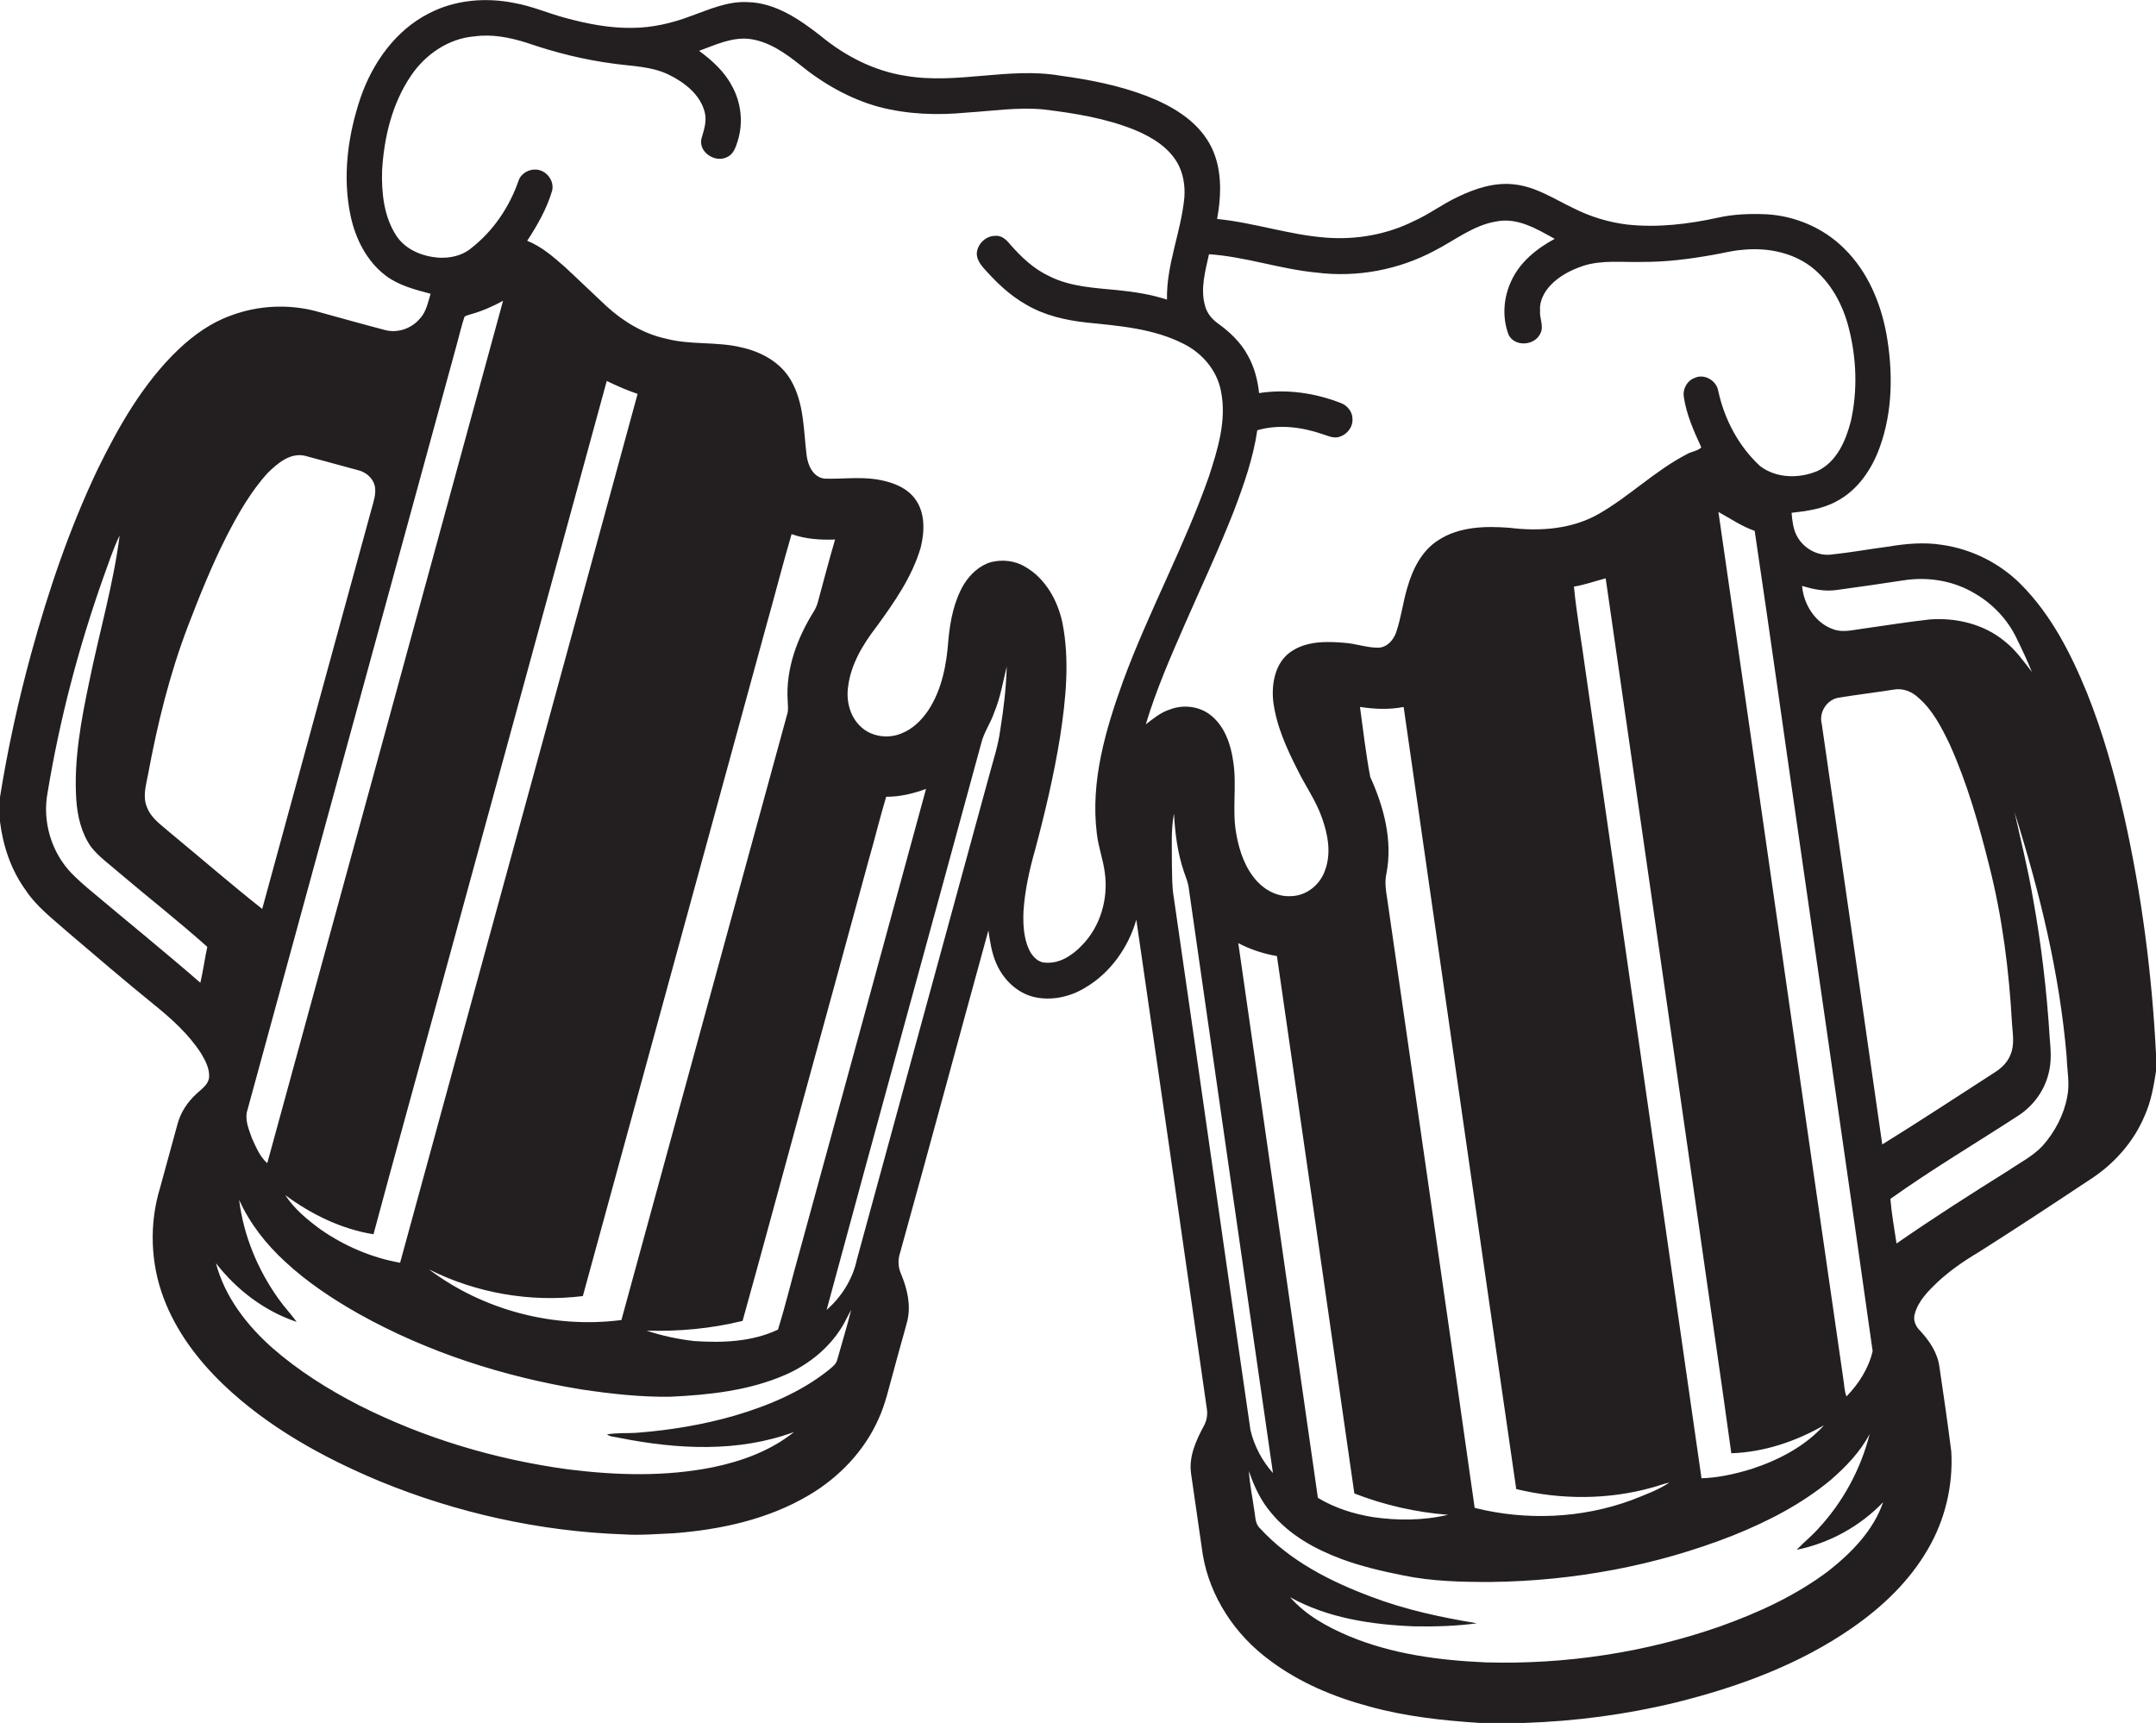<?xml version="1.0" encoding="UTF-8" ?>
<!DOCTYPE svg PUBLIC "-//W3C//DTD SVG 1.1//EN" "http://www.w3.org/Graphics/SVG/1.1/DTD/svg11.dtd">
<svg width="1200pt" height="959pt" viewBox="0 0 1200 959" version="1.1" xmlns="http://www.w3.org/2000/svg">
<g id="#ffffffff">
</g>
<g id="#231f20ff">
<path fill="#231f20" opacity="1.00" d=" M 238.53 7.56 C 253.13 -0.14 270.42 -1.57 286.44 1.71 C 296.25 3.42 305.39 7.55 314.99 10.05 C 327.04 13.32 339.45 15.72 351.99 15.51 C 363.19 15.45 374.25 12.84 384.68 8.88 C 394.81 5.25 405.04 0.59 416.05 1.17 C 431.66 1.51 445.09 10.84 456.93 20.10 C 470.47 31.25 486.66 39.57 504.12 42.22 C 532.68 47.10 561.44 37.22 590.01 42.10 C 606.43 44.34 622.85 47.52 638.36 53.49 C 651.99 58.79 665.68 66.70 673.12 79.77 C 680.36 92.52 679.96 107.88 677.43 121.88 C 697.86 123.90 717.49 130.72 737.98 132.27 C 754.70 133.58 771.80 130.60 786.85 123.10 C 795.42 119.29 802.92 113.53 811.42 109.58 C 821.19 104.86 832.03 101.31 843.02 102.66 C 854.87 103.96 864.99 110.72 875.50 115.75 C 885.01 120.59 895.35 123.77 905.96 125.02 C 922.69 126.78 939.58 124.78 955.95 121.21 C 964.83 119.18 973.99 118.88 983.07 119.26 C 999.25 120.13 1015.09 126.94 1026.56 138.44 C 1039.50 151.13 1046.81 168.56 1050.01 186.17 C 1053.64 207.00 1053.52 229.02 1046.19 249.07 C 1041.80 261.31 1033.86 272.97 1022.09 279.09 C 1014.46 283.28 1005.69 284.47 997.17 285.44 C 997.57 289.72 997.97 294.14 999.97 298.03 C 1003.47 304.92 1011.23 309.58 1019.03 308.69 C 1029.59 307.62 1040.06 305.67 1050.60 304.31 C 1060.64 302.62 1070.94 301.65 1081.05 303.29 C 1097.47 305.68 1113.07 313.44 1124.78 325.23 C 1141.56 342.05 1152.55 363.59 1161.46 385.36 C 1170.51 407.81 1176.99 431.20 1182.38 454.76 C 1192.03 498.08 1197.77 542.23 1200.00 586.54 L 1200.00 596.36 C 1198.69 604.66 1197.25 613.04 1193.80 620.76 C 1187.54 635.90 1176.08 648.57 1162.25 657.21 C 1142.00 670.69 1121.68 684.06 1101.13 697.08 C 1093.10 701.84 1085.39 707.19 1078.51 713.53 C 1073.29 718.55 1067.77 723.97 1065.78 731.17 C 1064.67 734.54 1066.06 738.08 1068.49 740.49 C 1073.82 746.17 1078.44 752.95 1079.46 760.85 C 1081.80 776.55 1084.08 792.26 1086.07 808.00 C 1087.14 826.79 1082.61 845.90 1073.11 862.17 C 1062.90 879.94 1047.75 894.39 1031.02 905.99 C 1001.59 926.48 967.39 939.03 932.78 947.61 C 905.17 954.33 876.86 958.06 848.46 959.00 L 823.62 959.00 C 802.93 957.68 782.17 955.39 762.13 949.85 C 742.43 944.57 723.17 936.54 706.80 924.20 C 687.58 910.16 673.40 888.90 669.44 865.28 C 667.30 850.20 665.08 835.13 662.91 820.05 C 661.63 810.74 665.67 801.88 669.93 793.88 C 671.72 790.84 672.26 787.28 671.67 783.83 C 658.69 693.18 645.68 602.53 632.46 511.92 C 627.98 527.48 617.93 541.64 603.85 549.86 C 595.38 554.97 584.95 557.23 575.23 554.87 C 565.86 552.52 558.38 545.10 554.59 536.39 C 551.96 530.55 551.05 524.17 550.12 517.89 C 533.69 577.63 517.60 637.45 501.02 697.15 C 499.65 701.10 499.83 705.43 501.58 709.25 C 504.97 717.42 507.14 726.53 504.98 735.33 C 502.53 744.63 499.78 753.86 497.35 763.17 C 494.76 772.18 492.87 781.46 488.89 790.01 C 480.97 807.75 466.93 822.38 450.27 832.21 C 427.55 845.71 401.09 851.42 374.98 853.43 C 365.65 853.83 356.33 854.67 346.99 854.05 C 300.52 852.39 254.40 842.14 211.40 824.49 C 179.83 811.31 149.22 794.43 124.33 770.67 C 110.23 757.15 98.11 741.15 91.18 722.77 C 83.70 703.20 82.98 681.10 89.11 661.08 C 92.33 649.29 95.60 637.52 98.79 625.72 C 100.53 619.09 104.51 613.17 109.58 608.61 C 112.29 606.07 115.96 603.73 116.37 599.69 C 116.75 594.79 114.26 590.24 111.83 586.18 C 104.84 575.41 95.16 566.76 85.23 558.77 C 69.43 545.94 53.97 532.71 38.48 519.50 C 29.85 511.84 20.36 504.82 13.97 495.02 C 6.04 483.96 1.67 470.76 0.00 457.33 L 0.00 443.65 C 4.31 416.66 10.21 389.92 17.41 363.55 C 27.02 328.53 38.75 293.97 54.38 261.14 C 66.20 237.01 79.81 213.12 99.42 194.41 C 107.84 186.46 117.52 179.54 128.50 175.64 C 143.33 170.04 159.84 169.18 175.20 173.03 C 188.25 176.59 201.26 180.30 214.35 183.71 C 221.26 185.55 228.92 182.90 233.54 177.53 C 237.24 173.75 238.15 168.37 239.67 163.52 C 230.97 161.20 221.93 158.92 214.63 153.38 C 204.11 145.37 197.85 132.91 195.14 120.18 C 190.51 98.33 193.56 75.46 200.64 54.48 C 207.29 35.15 220.00 17.03 238.53 7.56 M 264.08 20.25 C 249.74 21.39 236.86 30.20 228.89 41.93 C 218.27 57.46 213.74 76.39 212.66 94.96 C 212.31 107.41 213.65 120.70 220.69 131.34 C 225.81 139.03 235.09 142.71 244.01 143.42 C 250.37 143.79 257.19 142.39 262.18 138.21 C 274.50 128.63 283.60 115.19 288.66 100.47 C 290.12 96.31 294.74 93.88 299.02 94.44 C 304.37 95.14 308.53 100.66 307.35 106.02 C 304.40 116.10 299.14 125.29 293.43 134.03 C 301.46 137.21 308.00 142.98 314.41 148.61 C 322.20 155.80 329.80 163.21 337.56 170.43 C 346.96 179.00 358.22 185.84 370.76 188.52 C 384.46 192.13 398.88 190.01 412.62 193.36 C 423.64 195.75 434.50 201.65 440.24 211.71 C 447.53 224.26 447.23 239.20 448.92 253.17 C 449.57 258.91 452.50 265.67 458.99 266.43 C 468.63 266.69 478.36 265.35 487.97 266.82 C 495.91 268.13 504.36 270.95 509.32 277.70 C 515.05 285.40 514.66 295.83 512.46 304.72 C 507.70 321.08 497.74 335.22 487.85 348.85 C 480.31 358.62 473.60 369.69 472.05 382.16 C 470.90 389.96 472.97 398.62 478.80 404.19 C 484.72 410.11 494.36 411.43 501.93 408.15 C 508.07 405.73 512.91 400.88 516.58 395.51 C 524.30 383.86 526.90 369.69 527.87 355.97 C 528.88 345.40 530.98 334.65 536.40 325.38 C 539.91 319.73 545.11 314.74 551.63 312.87 C 557.95 311.29 564.91 312.06 570.54 315.44 C 581.79 321.86 588.62 334.07 591.29 346.44 C 595.47 367.40 593.26 388.97 590.07 409.90 C 586.68 430.99 581.77 451.82 576.28 472.46 C 573.05 483.74 570.46 495.26 569.67 506.99 C 569.39 514.12 569.64 521.56 572.59 528.18 C 574.26 531.96 577.51 535.79 581.99 535.83 C 589.89 536.45 596.96 531.65 602.19 526.19 C 612.50 515.68 616.97 500.16 614.91 485.70 C 614.00 478.33 611.26 471.33 610.48 463.94 C 606.86 434.90 615.36 406.11 625.12 379.06 C 639.35 340.37 659.27 304.02 672.91 265.10 C 677.84 249.92 682.85 233.76 679.57 217.70 C 677.40 206.13 669.04 196.42 658.61 191.30 C 642.05 182.89 623.21 181.40 605.04 179.56 C 593.36 178.29 581.57 175.68 571.34 169.66 C 561.96 164.44 554.20 156.85 547.15 148.85 C 545.30 146.64 543.62 144.00 543.67 141.02 C 544.00 135.79 548.70 131.21 554.00 131.28 C 557.43 130.93 560.13 133.43 562.12 135.90 C 568.37 143.10 575.49 149.81 584.26 153.84 C 595.93 159.67 609.22 160.23 621.96 161.49 C 631.28 162.41 640.60 163.88 649.53 166.76 C 649.11 147.32 657.38 129.16 659.19 110.00 C 659.70 103.43 658.63 96.59 655.39 90.79 C 650.26 81.79 640.94 76.22 631.64 72.34 C 615.47 65.80 598.10 63.01 580.87 60.92 C 566.57 59.54 552.29 61.79 538.03 62.67 C 521.76 64.26 505.13 63.67 489.26 59.52 C 473.00 55.07 458.08 46.53 445.07 35.92 C 436.84 29.40 427.73 22.97 417.03 21.66 C 407.23 20.59 398.07 25.02 389.11 28.30 C 396.31 33.59 403.17 39.78 407.38 47.80 C 412.53 57.04 413.80 68.38 410.59 78.48 C 409.52 81.93 408.21 85.96 404.58 87.49 C 398.04 90.81 388.58 84.65 390.44 77.10 C 391.81 72.35 393.55 67.41 392.23 62.42 C 389.70 52.59 381.04 45.90 372.33 41.62 C 362.88 36.96 352.14 36.88 341.92 35.48 C 325.33 33.35 309.02 29.25 293.21 23.82 C 283.86 20.85 273.90 18.87 264.08 20.25 M 832.90 123.26 C 820.08 125.31 809.81 133.75 798.55 139.49 C 778.60 150.16 755.38 154.57 732.93 151.74 C 712.67 149.85 693.24 142.86 672.91 141.51 C 670.87 150.83 668.01 160.64 670.69 170.13 C 671.72 174.27 674.54 177.65 677.96 180.10 C 684.50 184.78 690.51 190.49 694.39 197.63 C 698.11 204.08 699.99 211.43 700.79 218.80 C 716.25 216.40 732.15 218.76 746.64 224.47 C 750.03 225.88 752.75 229.25 752.75 233.02 C 753.22 238.08 748.97 242.76 744.07 243.45 C 741.35 243.71 738.82 242.51 736.30 241.71 C 724.67 237.69 711.77 236.00 699.79 239.48 C 697.50 255.10 692.22 270.06 686.63 284.75 C 678.40 305.74 668.83 326.16 659.76 346.79 C 651.70 365.28 643.52 383.82 637.74 403.17 C 641.88 400.03 645.94 396.56 650.98 394.97 C 658.50 392.01 667.54 393.01 673.91 398.12 C 681.72 404.33 685.10 414.45 686.42 424.02 C 688.52 437.45 685.59 451.11 688.16 464.50 C 689.82 473.86 693.09 483.28 699.56 490.43 C 704.46 495.80 711.67 499.41 719.05 498.77 C 727.41 498.46 734.88 492.23 737.50 484.42 C 741.05 474.94 739.12 464.45 735.78 455.20 C 732.51 445.77 726.65 437.59 722.28 428.69 C 716.07 416.49 710.25 403.72 708.62 389.99 C 707.70 380.33 709.74 369.15 718.03 363.08 C 726.71 356.76 738.12 356.91 748.35 357.80 C 754.65 358.24 760.71 360.53 767.04 360.51 C 771.94 360.45 775.60 356.31 777.08 351.95 C 779.86 343.88 780.83 335.33 783.27 327.17 C 786.20 316.91 791.28 306.49 800.60 300.64 C 812.27 293.02 826.89 292.75 840.32 293.79 C 857.09 295.86 874.98 294.57 889.90 286.01 C 907.01 276.21 921.21 261.97 938.76 252.88 C 941.29 251.28 944.94 251.14 946.92 249.00 C 942.75 239.96 938.61 230.71 937.16 220.77 C 936.53 216.42 939.04 211.85 943.23 210.36 C 948.54 207.81 955.31 211.80 956.32 217.44 C 959.71 233.29 967.64 248.34 979.59 259.39 C 988.73 266.39 1001.63 266.49 1011.90 262.02 C 1022.54 256.78 1027.50 244.96 1030.24 234.08 C 1033.95 217.29 1033.32 199.58 1029.10 182.94 C 1025.80 169.58 1018.86 156.68 1007.76 148.25 C 996.73 140.06 982.36 137.60 968.94 139.15 C 963.55 139.61 958.33 141.07 953.01 141.93 C 940.13 144.22 927.10 145.86 914.00 145.79 C 902.98 146.10 891.63 144.55 880.96 148.05 C 874.28 150.34 867.73 153.68 862.87 158.92 C 859.36 162.70 856.73 167.70 857.17 173.00 C 856.78 177.22 859.47 181.56 857.36 185.58 C 854.34 192.39 843.21 193.29 839.71 186.43 C 835.96 176.77 836.77 165.55 841.22 156.25 C 846.04 145.77 855.39 138.31 865.33 132.94 C 855.48 127.52 844.63 120.89 832.90 123.26 M 261.97 174.95 C 260.81 175.44 259.33 175.45 258.47 176.47 C 256.74 181.65 255.58 187.01 254.09 192.26 C 215.17 334.59 176.18 476.90 137.34 619.24 C 136.49 624.23 138.68 629.11 140.29 633.73 C 142.56 638.56 144.63 643.86 148.76 647.43 C 192.55 487.44 236.37 327.45 280.00 167.42 C 274.28 170.56 268.26 173.19 261.97 174.95 M 337.71 212.06 C 306.13 327.60 274.49 443.12 242.94 558.67 C 231.28 601.46 219.36 644.18 207.88 687.01 C 189.99 684.13 173.26 675.93 158.77 665.21 C 163.84 673.00 171.17 678.99 178.59 684.44 C 191.78 693.56 206.89 700.06 222.69 702.86 C 266.72 541.65 310.96 380.49 354.88 219.24 C 348.98 217.27 343.31 214.74 337.71 212.06 M 149.12 263.12 C 139.51 273.64 132.43 286.18 125.95 298.79 C 117.76 314.98 111.00 331.84 104.51 348.78 C 94.42 375.27 87.63 402.90 82.47 430.73 C 81.37 436.78 79.24 443.22 81.77 449.21 C 84.14 455.69 90.21 459.46 95.12 463.86 C 112.08 477.86 128.70 492.29 145.94 505.93 C 166.11 431.75 186.49 357.63 206.75 283.47 C 207.87 279.25 209.51 274.90 208.61 270.47 C 207.52 266.00 203.62 262.73 199.24 261.69 C 189.34 259.02 179.45 256.32 169.55 253.64 C 161.41 251.93 154.53 257.87 149.12 263.12 M 956.45 284.96 C 979.78 445.67 1002.59 606.45 1025.91 767.17 C 1026.47 770.54 1026.49 774.04 1027.72 777.28 C 1034.54 770.25 1040.09 761.64 1042.28 752.01 C 1029.20 659.00 1015.56 566.06 1002.25 473.08 C 993.64 413.89 985.47 354.64 976.63 295.48 C 969.40 292.99 963.11 288.60 956.45 284.96 M 57.52 321.43 C 43.73 360.36 33.19 400.47 26.48 441.23 C 23.47 457.19 28.57 474.43 39.86 486.11 C 43.51 489.82 47.43 493.24 51.44 496.55 C 71.44 513.39 91.79 529.84 111.51 547.01 C 113.08 540.40 113.93 533.66 115.38 527.04 C 99.44 512.77 82.56 499.59 66.26 485.74 C 60.95 481.09 55.07 476.96 50.67 471.38 C 45.29 463.72 43.07 454.28 42.46 445.06 C 41.01 422.95 45.16 400.98 49.67 379.44 C 55.20 352.28 63.06 325.56 66.60 298.03 C 62.92 305.54 60.43 313.59 57.52 321.43 M 426.01 350.07 C 392.08 473.83 358.36 597.66 324.40 721.42 C 295.19 725.01 265.05 719.77 238.75 706.55 C 269.02 729.34 308.31 739.62 345.87 734.74 C 376.70 622.18 407.41 509.59 438.27 397.04 C 438.88 394.74 438.45 392.35 438.41 390.03 C 437.26 372.27 443.80 354.91 453.11 340.07 C 454.05 338.53 454.73 336.84 455.22 335.10 C 458.36 323.50 461.40 311.86 464.79 300.32 C 456.63 300.59 448.34 300.08 440.59 297.29 C 435.45 314.79 430.98 332.51 426.01 350.07 M 876.03 326.52 C 877.52 341.89 880.29 357.12 882.34 372.43 C 903.83 522.57 925.56 672.68 947.03 822.82 C 956.47 822.55 965.75 820.41 974.75 817.69 C 989.77 812.78 1004.51 805.19 1015.21 793.34 C 999.51 802.31 981.79 808.32 963.62 808.89 C 957.73 765.92 951.32 723.02 945.25 680.08 C 928.13 560.68 910.91 441.28 893.70 321.90 C 887.81 323.45 882.06 325.52 876.03 326.52 M 1059.67 322.99 C 1047.09 324.92 1034.50 326.73 1021.90 328.45 C 1015.49 329.30 1009.12 327.99 1003.02 326.11 C 1003.85 336.43 1010.37 346.85 1020.44 350.27 C 1025.85 352.29 1031.54 350.56 1037.02 349.90 C 1049.35 348.19 1061.63 346.16 1074.01 344.80 C 1088.82 343.66 1104.39 347.42 1115.94 357.08 C 1121.94 361.78 1126.29 368.09 1130.94 374.03 C 1128.30 367.50 1125.27 361.13 1122.17 354.81 C 1117.23 344.68 1109.16 336.19 1099.45 330.50 C 1087.65 323.28 1073.26 320.90 1059.67 322.99 M 553.39 396.51 C 551.39 402.54 547.48 407.77 546.06 414.01 C 517.53 519.08 488.48 624.01 460.08 729.11 C 468.44 721.84 474.64 711.89 476.95 701.01 C 501.52 610.88 526.25 520.80 550.83 430.67 C 552.99 422.63 555.64 414.68 556.71 406.40 C 558.62 394.68 560.01 382.87 560.34 371.00 C 558.22 379.56 556.81 388.32 553.39 396.51 M 1023.48 388.32 C 1016.86 389.27 1012.23 396.51 1013.97 402.95 C 1025.32 480.95 1036.45 558.98 1047.63 637.01 C 1068.63 624.01 1089.28 610.43 1110.03 597.04 C 1113.87 594.64 1117.38 591.35 1119.02 587.04 C 1121.32 581.65 1120.30 575.68 1119.87 570.04 C 1118.25 540.40 1114.51 510.77 1107.20 481.96 C 1101.42 458.84 1094.89 435.76 1085.04 414.00 C 1080.52 404.70 1075.66 395.14 1067.68 388.29 C 1064.08 384.91 1058.98 382.89 1054.03 383.84 C 1043.86 385.44 1033.64 386.66 1023.48 388.32 M 756.94 393.48 C 758.72 406.47 760.23 419.54 762.64 432.42 C 770.20 449.01 775.17 467.60 771.73 485.88 C 770.50 491.03 771.48 496.31 772.27 501.45 C 788.47 614.06 804.85 726.65 820.78 839.30 C 849.41 846.48 880.24 845.20 907.99 835.03 C 915.22 832.14 922.70 829.52 929.21 825.18 C 926.03 825.88 922.98 827.05 919.84 827.90 C 895.17 834.87 868.77 834.85 843.91 828.83 C 822.83 683.75 802.16 538.62 781.25 393.51 C 773.22 395.08 764.98 394.72 756.94 393.48 M 493.23 443.49 C 489.68 455.33 486.79 467.36 483.36 479.23 C 471.53 522.94 459.46 566.58 447.53 610.26 C 436.14 651.91 424.89 693.61 413.32 735.22 C 395.87 739.53 377.87 741.17 359.92 740.65 C 368.41 743.51 377.23 745.35 386.12 746.42 C 401.90 747.51 418.48 746.96 433.01 740.07 C 437.53 725.56 441.00 710.70 445.19 696.08 C 468.67 610.44 492.11 524.79 515.42 439.11 C 508.31 441.74 500.84 443.52 493.23 443.49 M 1121.25 452.05 C 1124.79 467.96 1128.79 483.78 1131.50 499.86 C 1136.19 525.70 1139.25 551.83 1140.86 578.04 C 1141.45 584.47 1141.92 591.07 1140.24 597.39 C 1137.97 606.90 1131.87 615.33 1123.75 620.72 C 1099.90 636.27 1075.35 650.77 1052.16 667.32 C 1052.84 675.65 1054.36 683.89 1055.58 692.15 C 1075.88 678.06 1096.72 664.75 1117.68 651.65 C 1124.17 647.22 1131.39 643.63 1136.83 637.84 C 1143.70 630.13 1148.70 620.64 1150.59 610.46 C 1152.12 603.11 1150.48 595.65 1150.28 588.26 C 1146.38 541.85 1135.23 496.37 1121.25 452.05 M 652.27 482.02 C 652.43 487.71 652.28 493.45 653.25 499.08 C 667.60 598.03 681.57 697.04 695.99 795.99 C 698.05 804.82 702.47 813.14 708.51 819.91 C 692.86 711.61 677.24 603.31 661.74 495.00 C 661.43 491.52 660.02 488.29 658.90 485.03 C 655.39 474.67 654.02 463.74 653.42 452.86 C 651.61 462.44 652.35 472.31 652.27 482.02 M 689.22 524.97 C 704.00 627.88 718.81 730.79 733.52 833.71 C 742.83 839.37 753.39 842.68 764.10 844.43 C 777.94 846.44 792.30 846.37 805.96 843.15 C 788.13 841.77 770.48 837.77 753.81 831.27 C 739.52 731.55 725.15 631.84 710.72 532.15 C 703.22 530.90 695.97 528.47 689.22 524.97 M 133.09 667.82 C 135.52 687.66 143.43 706.74 155.03 722.98 C 158.14 727.44 161.96 731.36 165.13 735.78 C 147.24 729.79 131.69 717.96 120.19 703.11 C 125.11 721.84 137.36 737.67 151.66 750.33 C 166.18 763.02 182.64 773.34 199.75 782.16 C 236.15 800.57 275.78 812.38 316.17 817.86 C 342.93 821.22 370.33 822.02 396.88 816.67 C 413.00 813.32 428.98 807.48 441.94 797.07 C 410.94 808.55 376.81 806.73 344.90 800.35 C 342.53 799.74 339.85 799.91 337.82 798.41 C 343.51 797.38 349.33 797.92 355.08 797.45 C 373.24 796.01 391.32 793.03 408.83 787.97 C 427.36 782.51 445.62 774.94 460.86 762.85 C 462.98 761.08 465.56 759.34 466.12 756.44 C 468.67 747.30 471.46 738.22 473.78 729.02 C 472.46 731.32 471.32 733.71 470.08 736.06 C 462.90 749.26 450.77 759.24 437.12 765.24 C 416.96 774.04 394.74 776.43 372.98 777.44 C 356.37 777.67 339.80 775.80 323.39 773.34 C 280.24 766.25 237.92 752.66 199.68 731.29 C 185.10 723.04 171.01 713.70 158.71 702.27 C 148.09 692.55 139.01 681.00 133.09 667.82 M 1018.85 823.85 C 1002.80 837.15 984.08 846.81 964.81 854.56 C 922.00 871.48 875.98 879.97 830.00 880.54 C 813.59 880.58 797.04 880.22 780.92 876.88 C 769.21 874.53 757.51 871.83 746.31 867.64 C 731.81 862.19 717.68 854.37 707.68 842.26 C 701.80 835.49 697.96 827.26 695.14 818.82 C 695.49 825.95 697.07 832.94 698.00 840.00 C 698.79 843.61 698.31 847.95 701.30 850.67 C 717.94 868.86 740.52 880.30 763.32 888.81 C 782.25 896.01 802.13 900.25 822.03 903.53 C 810.45 905.13 798.69 905.44 787.00 905.24 C 763.34 904.29 739.04 900.67 718.06 889.04 C 726.88 899.13 738.97 905.70 751.18 910.83 C 775.16 920.78 801.25 924.18 827.01 925.30 C 871.14 926.54 915.55 919.89 957.24 905.32 C 978.75 897.65 999.83 887.99 1018.09 874.10 C 1030.77 864.03 1042.76 851.74 1048.13 836.14 C 1035.27 849.58 1018.24 858.93 1000.01 862.63 C 1003.83 858.58 1008.24 855.12 1011.95 850.95 C 1025.73 836.15 1035.70 817.76 1040.63 798.17 C 1035.34 808.22 1027.35 816.46 1018.85 823.85 Z" />
</g>
</svg>
